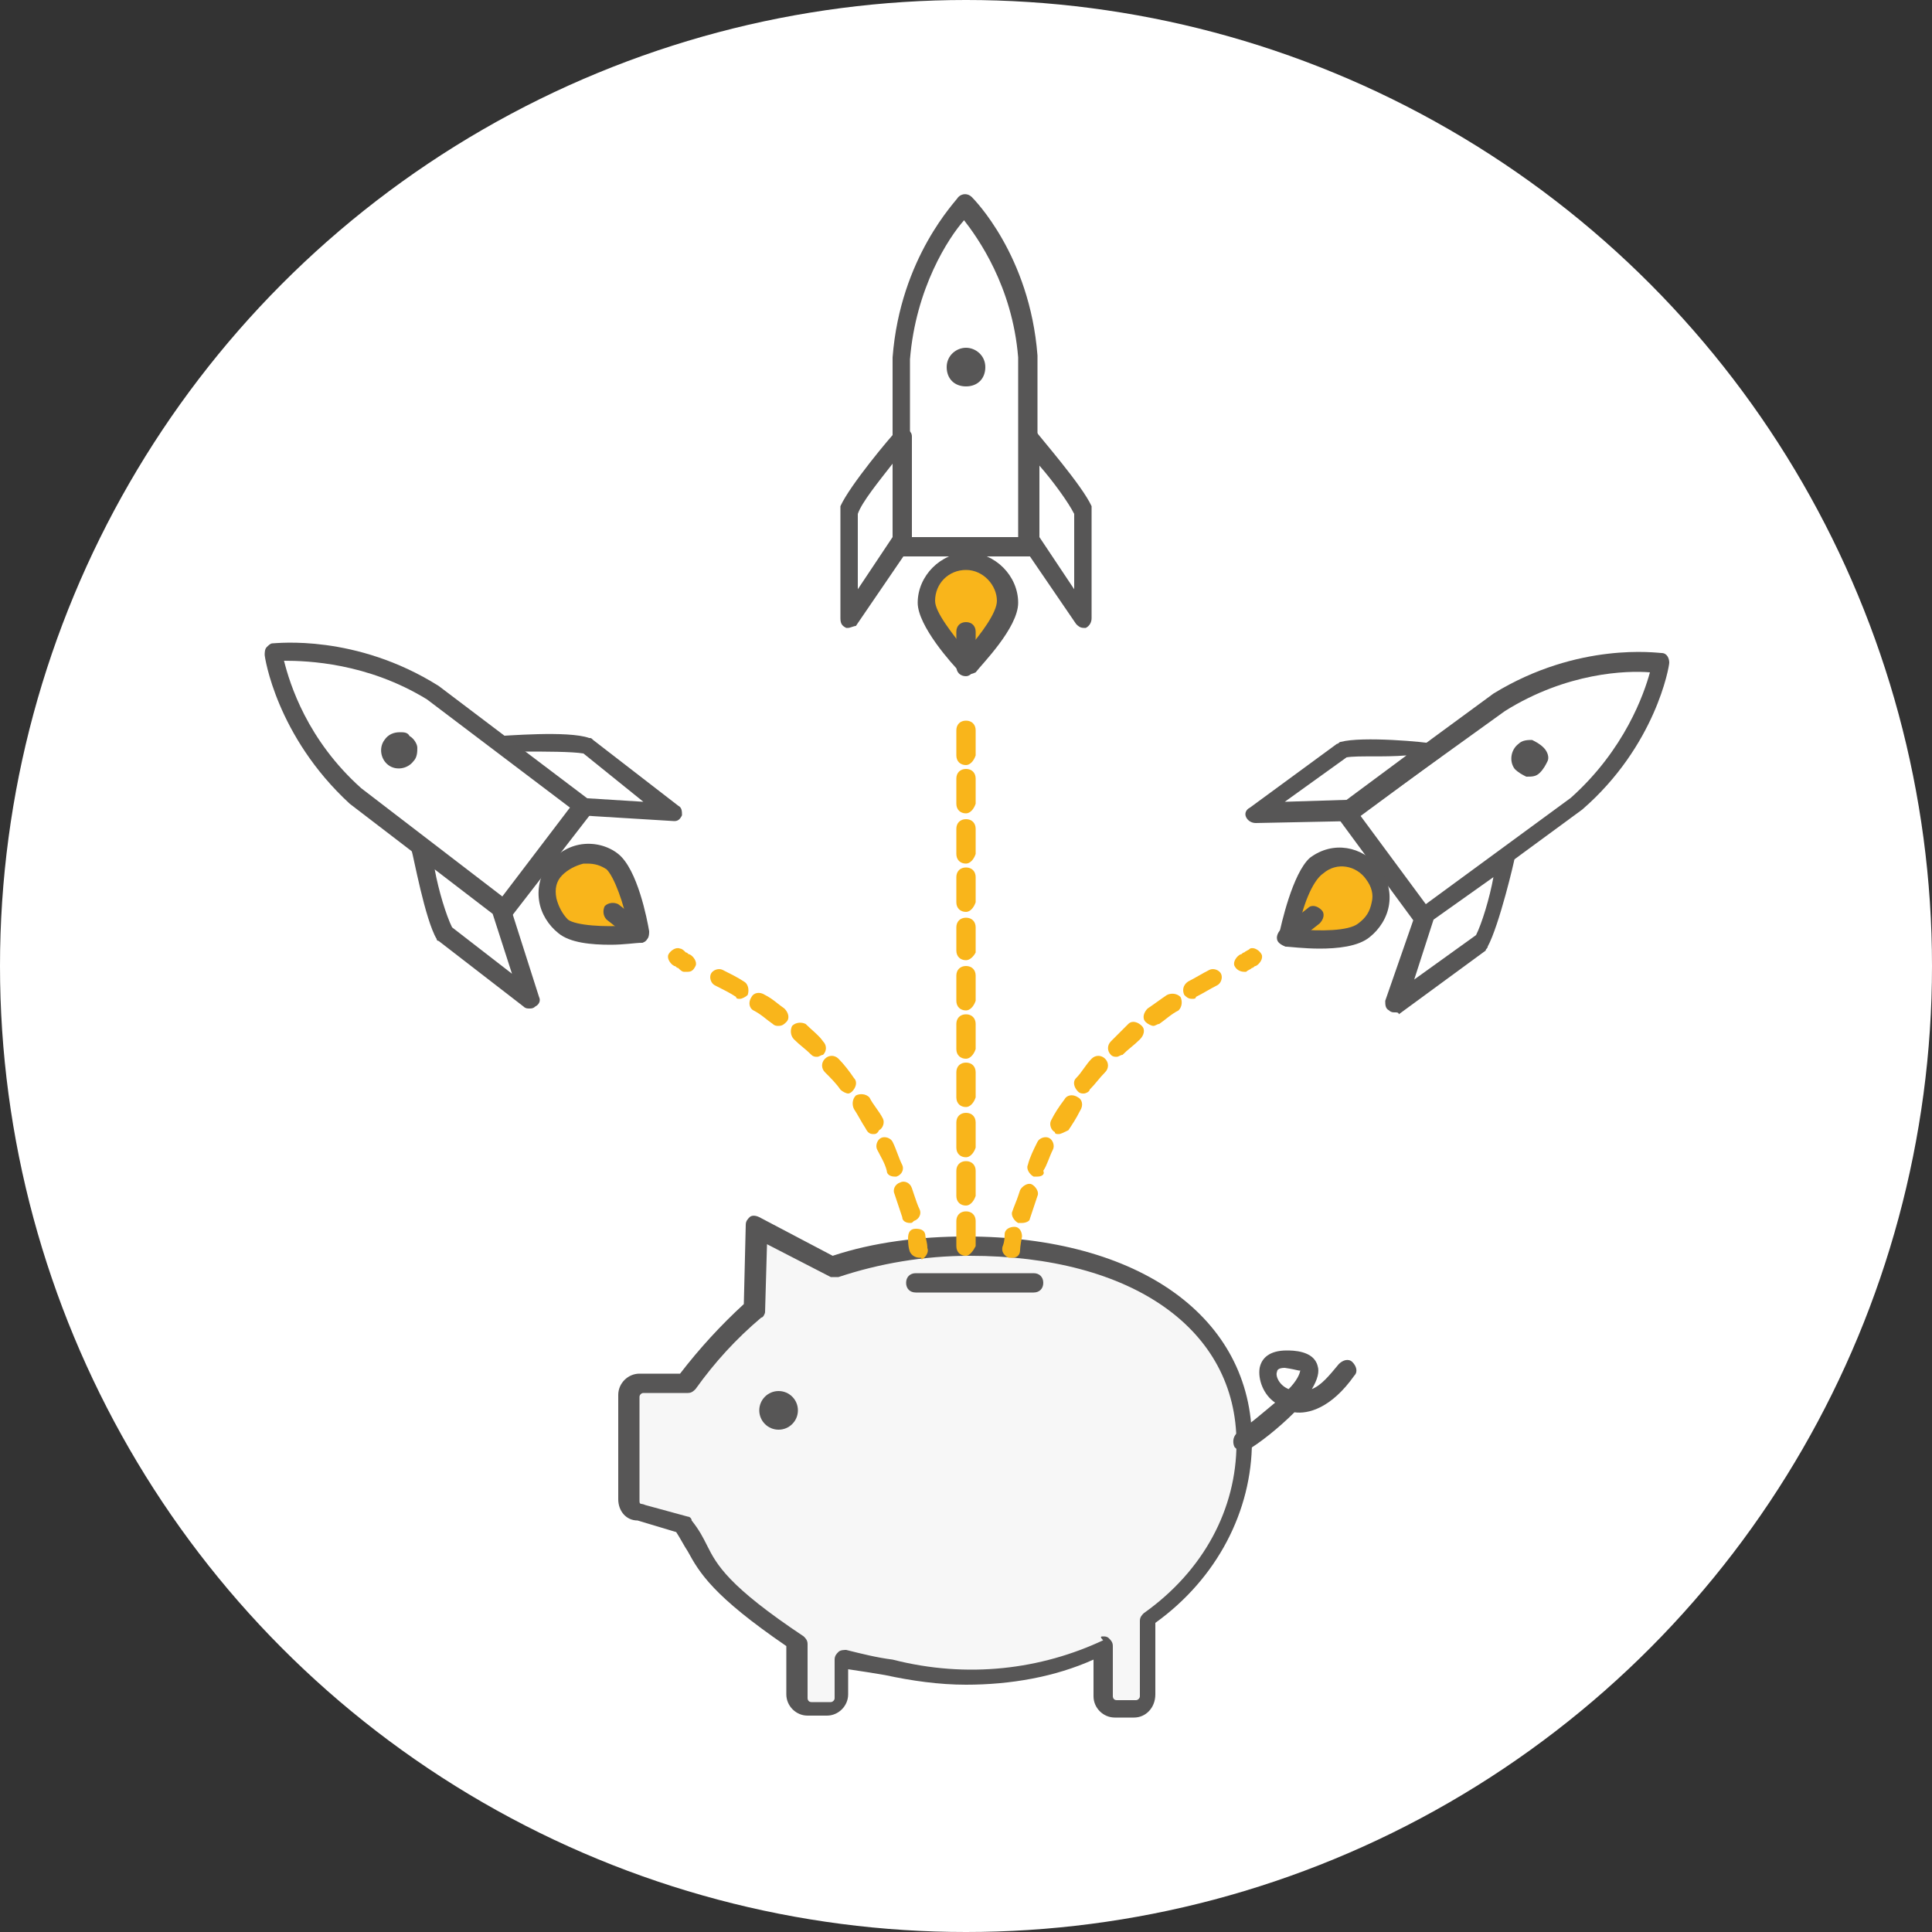 <?xml version="1.0" encoding="utf-8"?>
<!-- Generator: Adobe Illustrator 21.0.2, SVG Export Plug-In . SVG Version: 6.00 Build 0)  -->
<svg version="1.1" id="Layer_1" xmlns="http://www.w3.org/2000/svg" xmlns:xlink="http://www.w3.org/1999/xlink" x="0px" y="0px"
	 viewBox="0 0 100 100" style="enable-background:new 0 0 100 100;" xml:space="preserve">
<rect x="0" y="0" width="100" height="100" fill="#333333" stroke="none"/>
<style type="text/css">
	.st0{fill:#F2F2F2;}
	.st1{fill:#CCCCCC;}
	
		.st2{opacity:0.2;fill:none;stroke:#939393;stroke-width:2;stroke-linecap:round;stroke-linejoin:round;stroke-miterlimit:10;enable-background:new    ;}
	.st3{fill:#B7B7B7;}
	.st4{fill:none;stroke:#D1D1D1;stroke-width:2;stroke-linecap:round;stroke-linejoin:round;stroke-miterlimit:10;}
	.st5{fill:#FFFFFF;}
	.st6{fill:#575656;}
	.st7{fill:#F9B51B;}
	.st8{fill:#F7F7F7;}
</style>
<g>
	<path class="st0" d="M1154.9,395.7l-7.5,4.6c-12,7.3-27.8,3.5-35.2-8.5l-12.9-21.2c-7.3-12-3.5-27.8,8.5-35.2l7.5-4.6
		c12-7.3,27.8-3.5,35.2,8.5l12.9,21.2C1170.8,372.6,1166.9,388.4,1154.9,395.7z"/>
	<path class="st1" d="M1104.7,374.8c0,0,8.8-8.6,1.3-20.8c0,0-6.8-11.4,9.1-9.5c0,0,29.6,9.2,38.7-5.1c0,0,9.7-16-8.1-25
		c0,0-18.7-8.3-25.2,9.3c0,0-5.2,9-20.2,9.7c0,0-19.3,3.2-12.8,21.9C1087.4,355.2,1095.8,373.5,1104.7,374.8z"/>
	<path class="st2" d="M1144.8,323.9c0,0,15.1,17.4-17.5,16.5c0,0-25.6-2.9-28.4,7.2"/>
	<path class="st2" d="M1137.8,319.7c0,0,15.1,17.4-17.5,16.5c0,0-22.6-1.9-25.3,8.2"/>
	<path class="st0" d="M1109.1,386L1109.1,386c-1.8,1.1-4.1,0.5-5.2-1.2l-4.4-7.3c-1.1-1.8-0.5-4.1,1.2-5.2l0,0
		c1.8-1.1,4.1-0.5,5.2,1.2l4.4,7.3C1111.3,382.6,1110.8,385,1109.1,386z"/>
	
		<ellipse transform="matrix(0.653 -0.758 0.758 0.653 125.252 993.587)" class="st3" cx="1146.4" cy="360.2" rx="4.7" ry="4.7"/>
	<line class="st4" x1="1132.8" y1="359.6" x2="1139.9" y2="351.3"/>
	
		<ellipse transform="matrix(0.359 -0.933 0.933 0.359 397.209 1323.534)" class="st3" cx="1162.6" cy="372.5" rx="3.1" ry="3.1"/>
	
		<ellipse transform="matrix(0.998 -5.637798e-02 5.637798e-02 0.998 -16.608 65.442)" class="st0" cx="1151.5" cy="327.1" rx="8.7" ry="8.7"/>
</g>
<g>
	<circle class="st5" cx="50" cy="50" r="50"/>
</g>
<g>
	<g>
		<g>
			<g>
				<path class="st5" d="M53.3,22.7c0,0,2.3,2.7,2.8,3.7V32L53.3,28V22.7z"/>
				<path class="st6" d="M56.1,32.5c-0.2,0-0.3-0.1-0.4-0.2l-2.8-4.1c-0.1-0.1-0.1-0.2-0.1-0.3v-5.3c0-0.2,0.1-0.4,0.3-0.4
					c0.2-0.1,0.4,0,0.5,0.1c0.2,0.3,2.4,2.8,2.9,3.9c0,0.1,0,0.1,0,0.2V32c0,0.2-0.1,0.4-0.3,0.5C56.2,32.5,56.2,32.5,56.1,32.5z
					 M53.8,27.8l1.8,2.7v-3.9c-0.3-0.6-1.1-1.7-1.8-2.5V27.8z"/>
			</g>
		</g>
		<g>
			<g>
				<path class="st5" d="M50,10.6c0,0-2.9,2.9-3.3,7.9v9.8H50h3.3v-9.8C52.9,13.5,50,10.6,50,10.6z"/>
				<path class="st6" d="M53.3,28.8h-6.6c-0.3,0-0.5-0.2-0.5-0.5v-9.8c0.4-5.2,3.3-8.1,3.4-8.3c0.2-0.2,0.5-0.2,0.7,0
					c0.1,0.1,3,3,3.4,8.2l0,9.9C53.7,28.6,53.5,28.8,53.3,28.8z M47.1,28.3L47.1,28.3L47.1,28.3z M47.1,27.8h5.6v-9.3
					c-0.3-3.7-2.1-6.2-2.8-7.1c-0.8,0.9-2.5,3.5-2.8,7.2L47.1,27.8z"/>
			</g>
			<g>
				<ellipse class="st6" cx="50" cy="18.9" rx="1.3" ry="1.3"/>
				<path class="st5" d="M50,20.5c-0.9,0-1.6-0.7-1.6-1.6s0.7-1.6,1.6-1.6s1.6,0.7,1.6,1.6S50.8,20.5,50,20.5z M50,18
					c-0.5,0-1,0.4-1,1s0.4,1,1,1s1-0.4,1-1S50.5,18,50,18z"/>
			</g>
			<g>
				<path class="st7" d="M47.9,31.2c0-1.1,1-2.1,2.1-2.1c1.1,0,2.1,1,2.1,2.1c0,1.1-2.1,3.3-2.1,3.3S47.9,32.3,47.9,31.2z"/>
				<path class="st6" d="M50,34.9L50,34.9c-0.1,0-0.3-0.1-0.3-0.1c-0.4-0.4-2.2-2.4-2.2-3.6c0-1.4,1.2-2.6,2.6-2.6
					c1.4,0,2.6,1.2,2.6,2.6c0,1.3-1.9,3.2-2.2,3.6C50.3,34.9,50.2,34.9,50,34.9z M50,29.5c-0.9,0-1.6,0.7-1.6,1.6
					c0,0.6,0.9,1.7,1.6,2.6c0.8-0.9,1.6-2,1.6-2.6C51.6,30.3,50.9,29.5,50,29.5z"/>
			</g>
			<g>
				<path class="st6" d="M50,35c-0.3,0-0.5-0.2-0.5-0.5v-1.8c0-0.3,0.2-0.5,0.5-0.5s0.5,0.2,0.5,0.5v1.8C50.4,34.8,50.2,35,50,35z"
					/>
			</g>
		</g>
		<g>
			<g>
				<path class="st5" d="M46.7,22.7c0,0-2.3,2.7-2.8,3.7V32l2.8-4.1V22.7z"/>
				<path class="st6" d="M43.9,32.5c0,0-0.1,0-0.1,0c-0.2-0.1-0.3-0.2-0.3-0.5v-5.6c0-0.1,0-0.1,0-0.2c0.5-1.1,2.6-3.6,2.9-3.9
					c0.1-0.1,0.3-0.2,0.5-0.1c0.2,0.1,0.3,0.2,0.3,0.4V28c0,0.1,0,0.2-0.1,0.3l-2.8,4.1C44.2,32.4,44,32.5,43.9,32.5z M44.4,26.6
					v3.9l1.8-2.7V24C45.5,24.9,44.6,26,44.4,26.6z"/>
			</g>
		</g>
	</g>
	<g>
		<g>
			<g>
				<path class="st5" d="M78,44.2c0,0-0.8,3.4-1.3,4.4l-4.5,3.3l1.6-4.6L78,44.2z"/>
				<path class="st6" d="M72.2,52.4c-0.1,0-0.2,0-0.3-0.1c-0.2-0.1-0.2-0.3-0.2-0.5l1.6-4.6c0-0.1,0.1-0.2,0.2-0.2l4.2-3.1
					c0.2-0.1,0.4-0.1,0.5,0c0.2,0.1,0.2,0.3,0.2,0.5c0,0.1-0.8,3.5-1.4,4.6c0,0.1-0.1,0.1-0.1,0.2l-4.5,3.3
					C72.4,52.4,72.3,52.4,72.2,52.4z M74.2,47.6l-1,3.1l3.2-2.3c0.3-0.6,0.7-1.9,0.9-3L74.2,47.6z"/>
			</g>
		</g>
		<g>
			<g>
				<path class="st5" d="M85.9,34.3c0,0-4.1-0.6-8.3,2l-7.9,5.8l2,2.7l2,2.7l7.9-5.8C85.2,38.4,85.9,34.3,85.9,34.3z"/>
				<path class="st6" d="M73.6,47.9c-0.1,0-0.3-0.1-0.4-0.2l-3.9-5.3c-0.1-0.1-0.1-0.2-0.1-0.4c0-0.1,0.1-0.2,0.2-0.3l7.9-5.8
					c4.4-2.7,8.5-2.1,8.7-2.1c0.3,0,0.4,0.3,0.4,0.5c0,0.2-0.7,4.3-4.5,7.6l-7.9,5.8C73.8,47.9,73.7,47.9,73.6,47.9z M70.4,42.2
					l3.4,4.6l7.5-5.5c2.8-2.5,3.8-5.4,4.1-6.5c-1.2-0.1-4.3,0-7.5,2L70.4,42.2z"/>
			</g>
			<g>
				
					<ellipse transform="matrix(0.805 -0.593 0.593 0.805 -7.856 54.555)" class="st6" cx="79.2" cy="39.2" rx="1.3" ry="1.3"/>
				<path class="st5" d="M79.2,40.8c-0.1,0-0.2,0-0.2,0c-0.4-0.1-0.8-0.3-1-0.6c-0.5-0.7-0.4-1.7,0.3-2.2l0,0
					c0.3-0.3,0.8-0.4,1.2-0.3c0.4,0.1,0.8,0.3,1,0.6c0.3,0.3,0.4,0.8,0.3,1.2s-0.3,0.8-0.6,1C79.8,40.7,79.5,40.8,79.2,40.8z
					 M78.6,38.5c-0.4,0.3-0.5,0.9-0.2,1.3c0.2,0.2,0.4,0.3,0.6,0.4c0.3,0,0.5,0,0.7-0.2s0.3-0.4,0.4-0.6s0-0.5-0.2-0.7
					c-0.2-0.2-0.4-0.3-0.6-0.4C79.1,38.3,78.8,38.3,78.6,38.5L78.6,38.5z"/>
			</g>
			<g>
				<path class="st7" d="M68.1,44.8c1-0.7,2.2-0.5,2.9,0.4c0.7,1,0.5,2.2-0.4,2.9c-1,0.7-3.9,0.3-3.9,0.3S67.2,45.5,68.1,44.8z"/>
				<path class="st6" d="M68.3,49.1c-0.8,0-1.6-0.1-1.7-0.1c-0.1,0-0.2-0.1-0.3-0.2c-0.1-0.1-0.1-0.2-0.1-0.4c0.1-0.5,0.7-3.2,1.6-4
					c0,0,0,0,0,0c1.2-0.9,2.7-0.6,3.6,0.5c0.4,0.6,0.6,1.2,0.5,1.9c-0.1,0.7-0.5,1.3-1,1.7C70.3,49,69.2,49.1,68.3,49.1z M67.2,48.1
					c1.1,0.1,2.6,0.1,3.1-0.3c0.4-0.3,0.6-0.6,0.7-1.1c0.1-0.4,0-0.8-0.3-1.2c-0.5-0.7-1.5-0.9-2.2-0.3C67.9,45.6,67.4,47,67.2,48.1
					z"/>
			</g>
			<g>
				<path class="st6" d="M66.6,49c-0.1,0-0.3-0.1-0.4-0.2c-0.2-0.2-0.1-0.5,0.1-0.7l1.4-1.1c0.2-0.2,0.5-0.1,0.7,0.1
					c0.2,0.2,0.1,0.5-0.1,0.7l-1.4,1.1C66.8,48.9,66.7,49,66.6,49z"/>
			</g>
		</g>
		<g>
			<g>
				<path class="st5" d="M74.1,38.9c0,0-3.5-0.3-4.6-0.1L65,42.1l4.9-0.1L74.1,38.9z"/>
				<path class="st6" d="M65,42.6c-0.2,0-0.4-0.1-0.5-0.3c-0.1-0.2,0-0.4,0.2-0.5l4.5-3.3c0.1,0,0.1-0.1,0.2-0.1
					c1.1-0.3,4.4,0,4.8,0.1c0.2,0,0.4,0.2,0.4,0.3c0.1,0.2,0,0.4-0.2,0.5l-4.2,3.1c-0.1,0.1-0.2,0.1-0.3,0.1L65,42.6
					C65,42.6,65,42.6,65,42.6z M69.7,39.2l-3.2,2.3l3.2-0.1l3.1-2.3C71.6,39.2,70.3,39.1,69.7,39.2z"/>
			</g>
		</g>
	</g>
	<g>
		<g>
			<g>
				<path class="st5" d="M25.8,38.5c0,0,3.5-0.3,4.6,0.1l4.4,3.4L30,41.8L25.8,38.5z"/>
				<path class="st6" d="M34.9,42.5C34.8,42.5,34.8,42.5,34.9,42.5L30,42.2c-0.1,0-0.2,0-0.3-0.1l-4.2-3.2c-0.2-0.1-0.2-0.3-0.2-0.5
					c0.1-0.2,0.2-0.3,0.4-0.3c0.4,0,3.7-0.3,4.8,0.1c0.1,0,0.1,0,0.2,0.1l4.4,3.4c0.2,0.1,0.2,0.3,0.2,0.5
					C35.2,42.4,35.1,42.5,34.9,42.5z M30.1,41.3l3.2,0.2L30.2,39c-0.6-0.1-2-0.1-3.1-0.1L30.1,41.3z"/>
			</g>
		</g>
		<g>
			<g>
				<path class="st5" d="M14.1,33.8c0,0,0.6,4.1,4.2,7.4l7.7,5.9l2-2.7l2-2.7l-7.7-5.9C18.2,33.3,14.1,33.8,14.1,33.8z"/>
				<path class="st6" d="M26.1,47.6c-0.1,0-0.2,0-0.3-0.1l-7.7-5.9c-3.8-3.5-4.4-7.6-4.4-7.7c0-0.1,0-0.3,0.1-0.4
					c0.1-0.1,0.2-0.2,0.3-0.2c0.2,0,4.3-0.5,8.6,2.2l7.8,5.9c0.2,0.2,0.2,0.5,0.1,0.7l-4.1,5.3C26.4,47.5,26.3,47.6,26.1,47.6
					C26.2,47.6,26.1,47.6,26.1,47.6z M14.7,34.2c0.3,1.2,1.2,4.1,4,6.6l7.3,5.6l3.5-4.6l-7.4-5.6C19,34.3,15.9,34.2,14.7,34.2z"/>
			</g>
			<g>
				<ellipse transform="matrix(0.608 -0.794 0.794 0.608 -22.706 31.681)" class="st6" cx="20.7" cy="38.8" rx="1.3" ry="1.3"/>
				<path class="st5" d="M20.7,40.4c-0.3,0-0.7-0.1-1-0.3c-0.3-0.3-0.6-0.6-0.6-1.1c-0.1-0.4,0.1-0.8,0.3-1.2
					c0.5-0.7,1.5-0.8,2.2-0.3c0.3,0.3,0.6,0.6,0.6,1.1c0.1,0.4-0.1,0.8-0.3,1.2C21.7,40.2,21.2,40.4,20.7,40.4z M20.7,37.9
					c-0.3,0-0.6,0.1-0.8,0.4c-0.3,0.4-0.2,1,0.2,1.3c0.4,0.3,1,0.2,1.3-0.2c0.2-0.2,0.2-0.5,0.2-0.7s-0.2-0.5-0.4-0.6
					C21.1,37.9,20.9,37.9,20.7,37.9z"/>
			</g>
			<g>
				<path class="st7" d="M29.2,47.9c-0.9-0.7-1.1-2-0.4-2.9s2-1.1,2.9-0.4c0.9,0.7,1.4,3.7,1.4,3.7S30,48.6,29.2,47.9z"/>
				<path class="st6" d="M31.6,48.9c-1,0-2.1-0.1-2.7-0.6c-0.5-0.4-0.9-1-1-1.7c-0.1-0.7,0.1-1.4,0.5-1.9c0.4-0.5,1-0.9,1.7-1
					c0.7-0.1,1.4,0.1,1.9,0.5c1,0.8,1.5,3.4,1.6,4c0,0.1,0,0.3-0.1,0.4c-0.1,0.1-0.2,0.2-0.3,0.2C32.9,48.8,32.3,48.9,31.6,48.9z
					 M30.4,44.7c-0.1,0-0.1,0-0.2,0c-0.4,0.1-0.8,0.3-1.1,0.6c-0.3,0.3-0.4,0.7-0.3,1.2c0.1,0.4,0.3,0.8,0.6,1.1
					c0.4,0.3,1.9,0.4,3.1,0.3c-0.2-1.1-0.7-2.5-1.1-2.9C31.1,44.8,30.8,44.7,30.4,44.7z"/>
			</g>
			<g>
				<path class="st6" d="M33.1,48.8c-0.1,0-0.2,0-0.3-0.1l-1.4-1.1c-0.2-0.2-0.2-0.5-0.1-0.7c0.2-0.2,0.5-0.2,0.7-0.1l1.4,1.1
					c0.2,0.2,0.2,0.5,0.1,0.7C33.4,48.8,33.2,48.8,33.1,48.8z"/>
			</g>
		</g>
		<g>
			<g>
				<path class="st5" d="M21.7,43.8c0,0,0.7,3.5,1.3,4.5l4.4,3.4L25.9,47L21.7,43.8z"/>
				<path class="st6" d="M27.4,52.2c-0.1,0-0.2,0-0.3-0.1l-4.4-3.4c-0.1,0-0.1-0.1-0.1-0.1c-0.6-1-1.2-4.3-1.3-4.6
					c0-0.2,0-0.4,0.2-0.5s0.4-0.1,0.5,0l4.2,3.2c0.1,0.1,0.1,0.1,0.2,0.2l1.5,4.7c0.1,0.2,0,0.4-0.2,0.5
					C27.6,52.2,27.5,52.2,27.4,52.2z M23.4,48l3.1,2.4l-1-3.1l-3-2.3C22.7,46.1,23.1,47.4,23.4,48z"/>
			</g>
		</g>
	</g>
	<g>
		<g>
			<path class="st8" d="M64.3,74.6c0-6.7-6.4-10.1-14.3-10.1c-2.5,0-4.9,0.4-7,1.1l-3.9-2.1l-0.1,4.3c-0.9,0.8-2.2,2-3.5,3.8h-2.3
				c-0.4,0-0.6,0.3-0.6,0.6v5.4c0,0.4,0.3,0.6,0.6,0.6l2.2,0.6c1.3,1.6,0.5,2.4,5.9,6v2.8c0,0.3,0.3,0.6,0.6,0.6h1
				c0.4,0,0.6-0.3,0.6-0.6v-2c0.8,0.3,1.6,0.4,2.5,0.5l0,0c1.3,0.3,2.7,0.5,4.1,0.5c2.6,0,5-0.6,7.1-1.6v2.6c0,0.3,0.3,0.6,0.6,0.6
				h1c0.4,0,0.6-0.3,0.6-0.6v-3.9l0,0C62.4,81.6,64.3,78.3,64.3,74.6z"/>
			<path class="st6" d="M58.7,88.9h-1c-0.6,0-1.1-0.5-1.1-1.1v-1.9c-2,0.9-4.3,1.3-6.6,1.3c-1.4,0-2.8-0.2-4.2-0.5
				c-0.6-0.1-1.2-0.2-1.9-0.3v1.3c0,0.6-0.5,1.1-1.1,1.1h-1c-0.6,0-1.1-0.5-1.1-1.1v-2.5c-3.8-2.6-4.5-3.8-5.1-4.9
				c-0.2-0.3-0.4-0.7-0.6-1l-2-0.6c-0.6,0-1-0.5-1-1.1v-5.4c0-0.6,0.5-1.1,1.1-1.1h2.1c1-1.3,2.1-2.5,3.3-3.6l0.1-4.1
				c0-0.2,0.1-0.3,0.2-0.4c0.1-0.1,0.3-0.1,0.5,0l3.8,2c2.1-0.7,4.5-1,6.9-1c9,0,14.8,4.2,14.8,10.6c0,3.6-1.8,7.1-5,9.4v3.7
				C59.8,88.4,59.3,88.9,58.7,88.9z M57.1,84.7c0.1,0,0.2,0,0.3,0.1c0.1,0.1,0.2,0.2,0.2,0.4v2.6c0,0,0,0.2,0.2,0.2h1
				c0.1,0,0.2-0.1,0.2-0.2v-3.9c0-0.2,0.1-0.3,0.2-0.4c3.1-2.2,4.8-5.4,4.8-8.8c0-5.9-5.4-9.7-13.8-9.7c-2.4,0-4.7,0.4-6.8,1.1
				c-0.1,0-0.3,0-0.4,0l-3.3-1.7l-0.1,3.5c0,0.1-0.1,0.3-0.2,0.3c-1.3,1.1-2.4,2.3-3.4,3.7c-0.1,0.1-0.2,0.2-0.4,0.2h-2.3
				c-0.1,0-0.2,0.1-0.2,0.2v5.4c0,0.2,0.1,0.1,0.3,0.2l2.2,0.6c0.1,0,0.2,0.1,0.2,0.2c0.4,0.5,0.6,0.9,0.8,1.3c0.5,1,1.1,2.1,5,4.7
				c0.1,0.1,0.2,0.2,0.2,0.4v2.8c0,0,0,0.2,0.2,0.2h1c0.1,0,0.2-0.1,0.2-0.2v-2c0-0.2,0.1-0.3,0.2-0.4c0.1-0.1,0.3-0.1,0.4-0.1
				c0.8,0.2,1.6,0.4,2.4,0.5c3.9,1,7.7,0.5,10.9-1C56.9,84.7,57,84.7,57.1,84.7z"/>
		</g>
		<g>
			<path class="st6" d="M53.5,66.9h-6.1c-0.3,0-0.5-0.2-0.5-0.5s0.2-0.5,0.5-0.5h6.1c0.3,0,0.5,0.2,0.5,0.5S53.8,66.9,53.5,66.9z"/>
		</g>
		<g>
			<circle class="st6" cx="40.3" cy="73" r="1"/>
		</g>
		<g>
			<path class="st6" d="M64.3,75.1c-0.2,0-0.3-0.1-0.4-0.2c-0.1-0.2-0.1-0.5,0.1-0.7c0.7-0.5,1.4-1.1,2-1.6
				c-0.6-0.4-0.9-1.2-0.8-1.8c0.1-0.5,0.5-0.9,1.4-0.9c0.3,0,1.4,0,1.6,0.8c0.1,0.3,0,0.7-0.3,1.2c0.5-0.2,0.9-0.7,1.4-1.3
				c0.2-0.2,0.5-0.3,0.7-0.1c0.2,0.2,0.3,0.5,0.1,0.7c-1.2,1.7-2.4,2-3.1,1.9c-0.8,0.8-1.8,1.6-2.5,2C64.5,75.1,64.4,75.1,64.3,75.1
				z M66.5,70.8c-0.3,0-0.4,0.1-0.4,0.2c-0.1,0.2,0.1,0.7,0.6,0.9c0.4-0.4,0.6-0.8,0.6-1l0,0C67.3,71,67.2,70.9,66.5,70.8
				C66.6,70.8,66.5,70.8,66.5,70.8z"/>
		</g>
	</g>
	<g>
		<g>
			<g>
				<path class="st7" d="M52.4,65.1c0,0-0.1,0-0.2,0c-0.2-0.1-0.4-0.3-0.3-0.6c0,0,0.1-0.2,0.1-0.6c0-0.3,0.3-0.4,0.5-0.4
					c0.3,0,0.4,0.3,0.4,0.5c-0.1,0.5-0.1,0.7-0.1,0.7C52.8,65,52.6,65.1,52.4,65.1z"/>
			</g>
			<g>
				<path class="st7" d="M52.9,63.3c-0.1,0-0.1,0-0.2,0c-0.2-0.1-0.4-0.4-0.3-0.6c0.1-0.3,0.2-0.5,0.3-0.8l0.1-0.3
					c0.1-0.2,0.4-0.4,0.6-0.3c0.2,0.1,0.4,0.4,0.3,0.6l-0.1,0.3c-0.1,0.3-0.2,0.6-0.3,0.9C53.3,63.2,53.1,63.3,52.9,63.3z
					 M53.7,60.9c-0.1,0-0.1,0-0.2,0c-0.2-0.1-0.4-0.4-0.3-0.6c0.1-0.4,0.3-0.8,0.5-1.2c0.1-0.2,0.4-0.3,0.6-0.2
					c0.2,0.1,0.3,0.4,0.2,0.6c-0.2,0.4-0.3,0.8-0.5,1.1C54.1,60.8,53.9,60.9,53.7,60.9z M54.8,58.7c-0.1,0-0.2,0-0.2-0.1
					c-0.2-0.1-0.3-0.4-0.2-0.6c0.2-0.4,0.4-0.7,0.7-1.1c0.1-0.2,0.4-0.3,0.7-0.1c0.2,0.1,0.3,0.4,0.1,0.7c-0.2,0.4-0.4,0.7-0.6,1
					C55.1,58.6,54.9,58.7,54.8,58.7z M56.1,56.6c-0.1,0-0.2,0-0.3-0.1c-0.2-0.2-0.3-0.5-0.1-0.7c0.3-0.3,0.5-0.7,0.8-1
					c0.2-0.2,0.5-0.2,0.7,0c0.2,0.2,0.2,0.5,0,0.7c-0.3,0.3-0.5,0.6-0.8,0.9C56.4,56.5,56.2,56.6,56.1,56.6z M57.8,54.7
					c-0.1,0-0.2,0-0.3-0.1c-0.2-0.2-0.2-0.5,0-0.7c0.3-0.3,0.6-0.6,0.9-0.9c0.2-0.2,0.5-0.1,0.7,0.1c0.2,0.2,0.1,0.5-0.1,0.7
					c-0.3,0.3-0.6,0.5-0.9,0.8C58,54.6,57.9,54.7,57.8,54.7z M59.7,53.1c-0.1,0-0.3-0.1-0.4-0.2c-0.2-0.2-0.1-0.5,0.1-0.7
					c0.3-0.2,0.7-0.5,1-0.7c0.2-0.1,0.5-0.1,0.7,0.1c0.1,0.2,0.1,0.5-0.1,0.7c-0.4,0.2-0.7,0.5-1,0.7C59.9,53,59.8,53.1,59.7,53.1z
					 M61.7,51.7c-0.2,0-0.3-0.1-0.4-0.2c-0.1-0.2-0.1-0.5,0.2-0.7c0.4-0.2,0.7-0.4,1.1-0.6c0.2-0.1,0.5,0,0.6,0.2
					c0.1,0.2,0,0.5-0.2,0.6c-0.4,0.2-0.7,0.4-1.1,0.6C61.9,51.7,61.8,51.7,61.7,51.7z"/>
			</g>
			<g>
				<path class="st7" d="M64.4,50.3c-0.2,0-0.4-0.1-0.5-0.3c-0.1-0.2,0.1-0.5,0.3-0.6c0.1,0,0.1-0.1,0.2-0.1
					c0.1-0.1,0.2-0.1,0.3-0.2c0.2-0.1,0.5,0.1,0.6,0.3s-0.1,0.5-0.3,0.6c-0.1,0-0.1,0.1-0.2,0.1c-0.1,0.1-0.2,0.1-0.3,0.2
					C64.5,50.3,64.5,50.3,64.4,50.3z"/>
			</g>
		</g>
	</g>
	<g>
		<g>
			<g>
				<path class="st7" d="M47.6,65.1c-0.2,0-0.4-0.1-0.5-0.3c0,0-0.1-0.2-0.1-0.7c0-0.3,0.1-0.5,0.4-0.5c0.3,0,0.5,0.1,0.5,0.4
					c0.1,0.4,0.1,0.5,0.1,0.6c0.1,0.2-0.1,0.5-0.3,0.6C47.7,65.1,47.7,65.1,47.6,65.1z"/>
			</g>
			<g>
				<path class="st7" d="M47.1,63.3c-0.2,0-0.4-0.1-0.4-0.3c-0.1-0.3-0.2-0.6-0.3-0.9l-0.1-0.3c-0.1-0.2,0-0.5,0.3-0.6
					c0.2-0.1,0.5,0,0.6,0.3l0.1,0.3c0.1,0.3,0.2,0.6,0.3,0.8c0.1,0.2,0,0.5-0.3,0.6C47.2,63.3,47.2,63.3,47.1,63.3z M46.3,60.9
					c-0.2,0-0.4-0.1-0.4-0.3c-0.1-0.4-0.3-0.7-0.5-1.1c-0.1-0.2,0-0.5,0.2-0.6c0.2-0.1,0.5,0,0.6,0.2c0.2,0.4,0.3,0.8,0.5,1.2
					c0.1,0.2,0,0.5-0.3,0.6C46.4,60.9,46.3,60.9,46.3,60.9z M45.2,58.7c-0.2,0-0.3-0.1-0.4-0.3c-0.2-0.3-0.4-0.7-0.6-1
					c-0.1-0.2-0.1-0.5,0.1-0.7c0.2-0.1,0.5-0.1,0.7,0.1c0.2,0.4,0.5,0.7,0.7,1.1c0.1,0.2,0,0.5-0.2,0.6
					C45.4,58.7,45.3,58.7,45.2,58.7z M43.9,56.6c-0.1,0-0.3-0.1-0.4-0.2c-0.2-0.3-0.5-0.6-0.8-0.9c-0.2-0.2-0.2-0.5,0-0.7
					c0.2-0.2,0.5-0.2,0.7,0c0.3,0.3,0.6,0.7,0.8,1c0.2,0.2,0.1,0.5-0.1,0.7C44.1,56.5,44,56.6,43.9,56.6z M42.3,54.7
					c-0.1,0-0.2,0-0.3-0.1c-0.3-0.3-0.6-0.5-0.9-0.8c-0.2-0.2-0.2-0.5-0.1-0.7c0.2-0.2,0.5-0.2,0.7-0.1c0.3,0.3,0.7,0.6,0.9,0.9
					c0.2,0.2,0.2,0.5,0,0.7C42.5,54.6,42.4,54.7,42.3,54.7z M40.3,53.1c-0.1,0-0.2,0-0.3-0.1c-0.3-0.2-0.6-0.5-1-0.7
					c-0.2-0.1-0.3-0.4-0.1-0.7c0.1-0.2,0.4-0.3,0.7-0.1c0.4,0.2,0.7,0.5,1,0.7c0.2,0.2,0.3,0.5,0.1,0.7C40.6,53,40.5,53.1,40.3,53.1
					z M38.3,51.7c-0.1,0-0.2,0-0.2-0.1c-0.3-0.2-0.7-0.4-1.1-0.6c-0.2-0.1-0.3-0.4-0.2-0.6c0.1-0.2,0.4-0.3,0.6-0.2
					c0.4,0.2,0.8,0.4,1.1,0.6c0.2,0.1,0.3,0.4,0.2,0.7C38.6,51.6,38.4,51.7,38.3,51.7z"/>
			</g>
			<g>
				<path class="st7" d="M35.6,50.3c0,0-0.1,0-0.2,0c-0.1,0-0.2-0.1-0.3-0.2c-0.1,0-0.1-0.1-0.2-0.1c-0.2-0.1-0.4-0.4-0.3-0.6
					s0.4-0.4,0.6-0.3c0.1,0,0.2,0.1,0.3,0.2c0.1,0,0.1,0.1,0.2,0.1c0.2,0.1,0.4,0.4,0.3,0.6C35.9,50.2,35.8,50.3,35.6,50.3z"/>
			</g>
		</g>
	</g>
	<g>
		<path class="st7" d="M50,65c-0.3,0-0.5-0.2-0.5-0.5v-1.3c0-0.3,0.2-0.5,0.5-0.5s0.5,0.2,0.5,0.5v1.3C50.4,64.7,50.2,65,50,65z
			 M50,62.4c-0.3,0-0.5-0.2-0.5-0.5v-1.3c0-0.3,0.2-0.5,0.5-0.5s0.5,0.2,0.5,0.5v1.3C50.4,62.2,50.2,62.4,50,62.4z M50,59.9
			c-0.3,0-0.5-0.2-0.5-0.5v-1.3c0-0.3,0.2-0.5,0.5-0.5s0.5,0.2,0.5,0.5v1.3C50.4,59.7,50.2,59.9,50,59.9z M50,57.3
			c-0.3,0-0.5-0.2-0.5-0.5v-1.3c0-0.3,0.2-0.5,0.5-0.5s0.5,0.2,0.5,0.5v1.3C50.4,57.1,50.2,57.3,50,57.3z M50,54.8
			c-0.3,0-0.5-0.2-0.5-0.5v-1.3c0-0.3,0.2-0.5,0.5-0.5s0.5,0.2,0.5,0.5v1.3C50.4,54.6,50.2,54.8,50,54.8z M50,52.3
			c-0.3,0-0.5-0.2-0.5-0.5v-1.3c0-0.3,0.2-0.5,0.5-0.5s0.5,0.2,0.5,0.5v1.3C50.4,52.1,50.2,52.3,50,52.3z M50,49.7
			c-0.3,0-0.5-0.2-0.5-0.5V48c0-0.3,0.2-0.5,0.5-0.5s0.5,0.2,0.5,0.5v1.3C50.4,49.5,50.2,49.7,50,49.7z M50,47.2
			c-0.3,0-0.5-0.2-0.5-0.5v-1.3c0-0.3,0.2-0.5,0.5-0.5s0.5,0.2,0.5,0.5v1.3C50.4,47,50.2,47.2,50,47.2z M50,44.7
			c-0.3,0-0.5-0.2-0.5-0.5v-1.3c0-0.3,0.2-0.5,0.5-0.5s0.5,0.2,0.5,0.5v1.3C50.4,44.5,50.2,44.7,50,44.7z M50,42.1
			c-0.3,0-0.5-0.2-0.5-0.5v-1.3c0-0.3,0.2-0.5,0.5-0.5s0.5,0.2,0.5,0.5v1.3C50.4,41.9,50.2,42.1,50,42.1z M50,39.6
			c-0.3,0-0.5-0.2-0.5-0.5v-1.3c0-0.3,0.2-0.5,0.5-0.5s0.5,0.2,0.5,0.5v1.3C50.4,39.4,50.2,39.6,50,39.6z"/>
	</g>
</g>
</svg>
